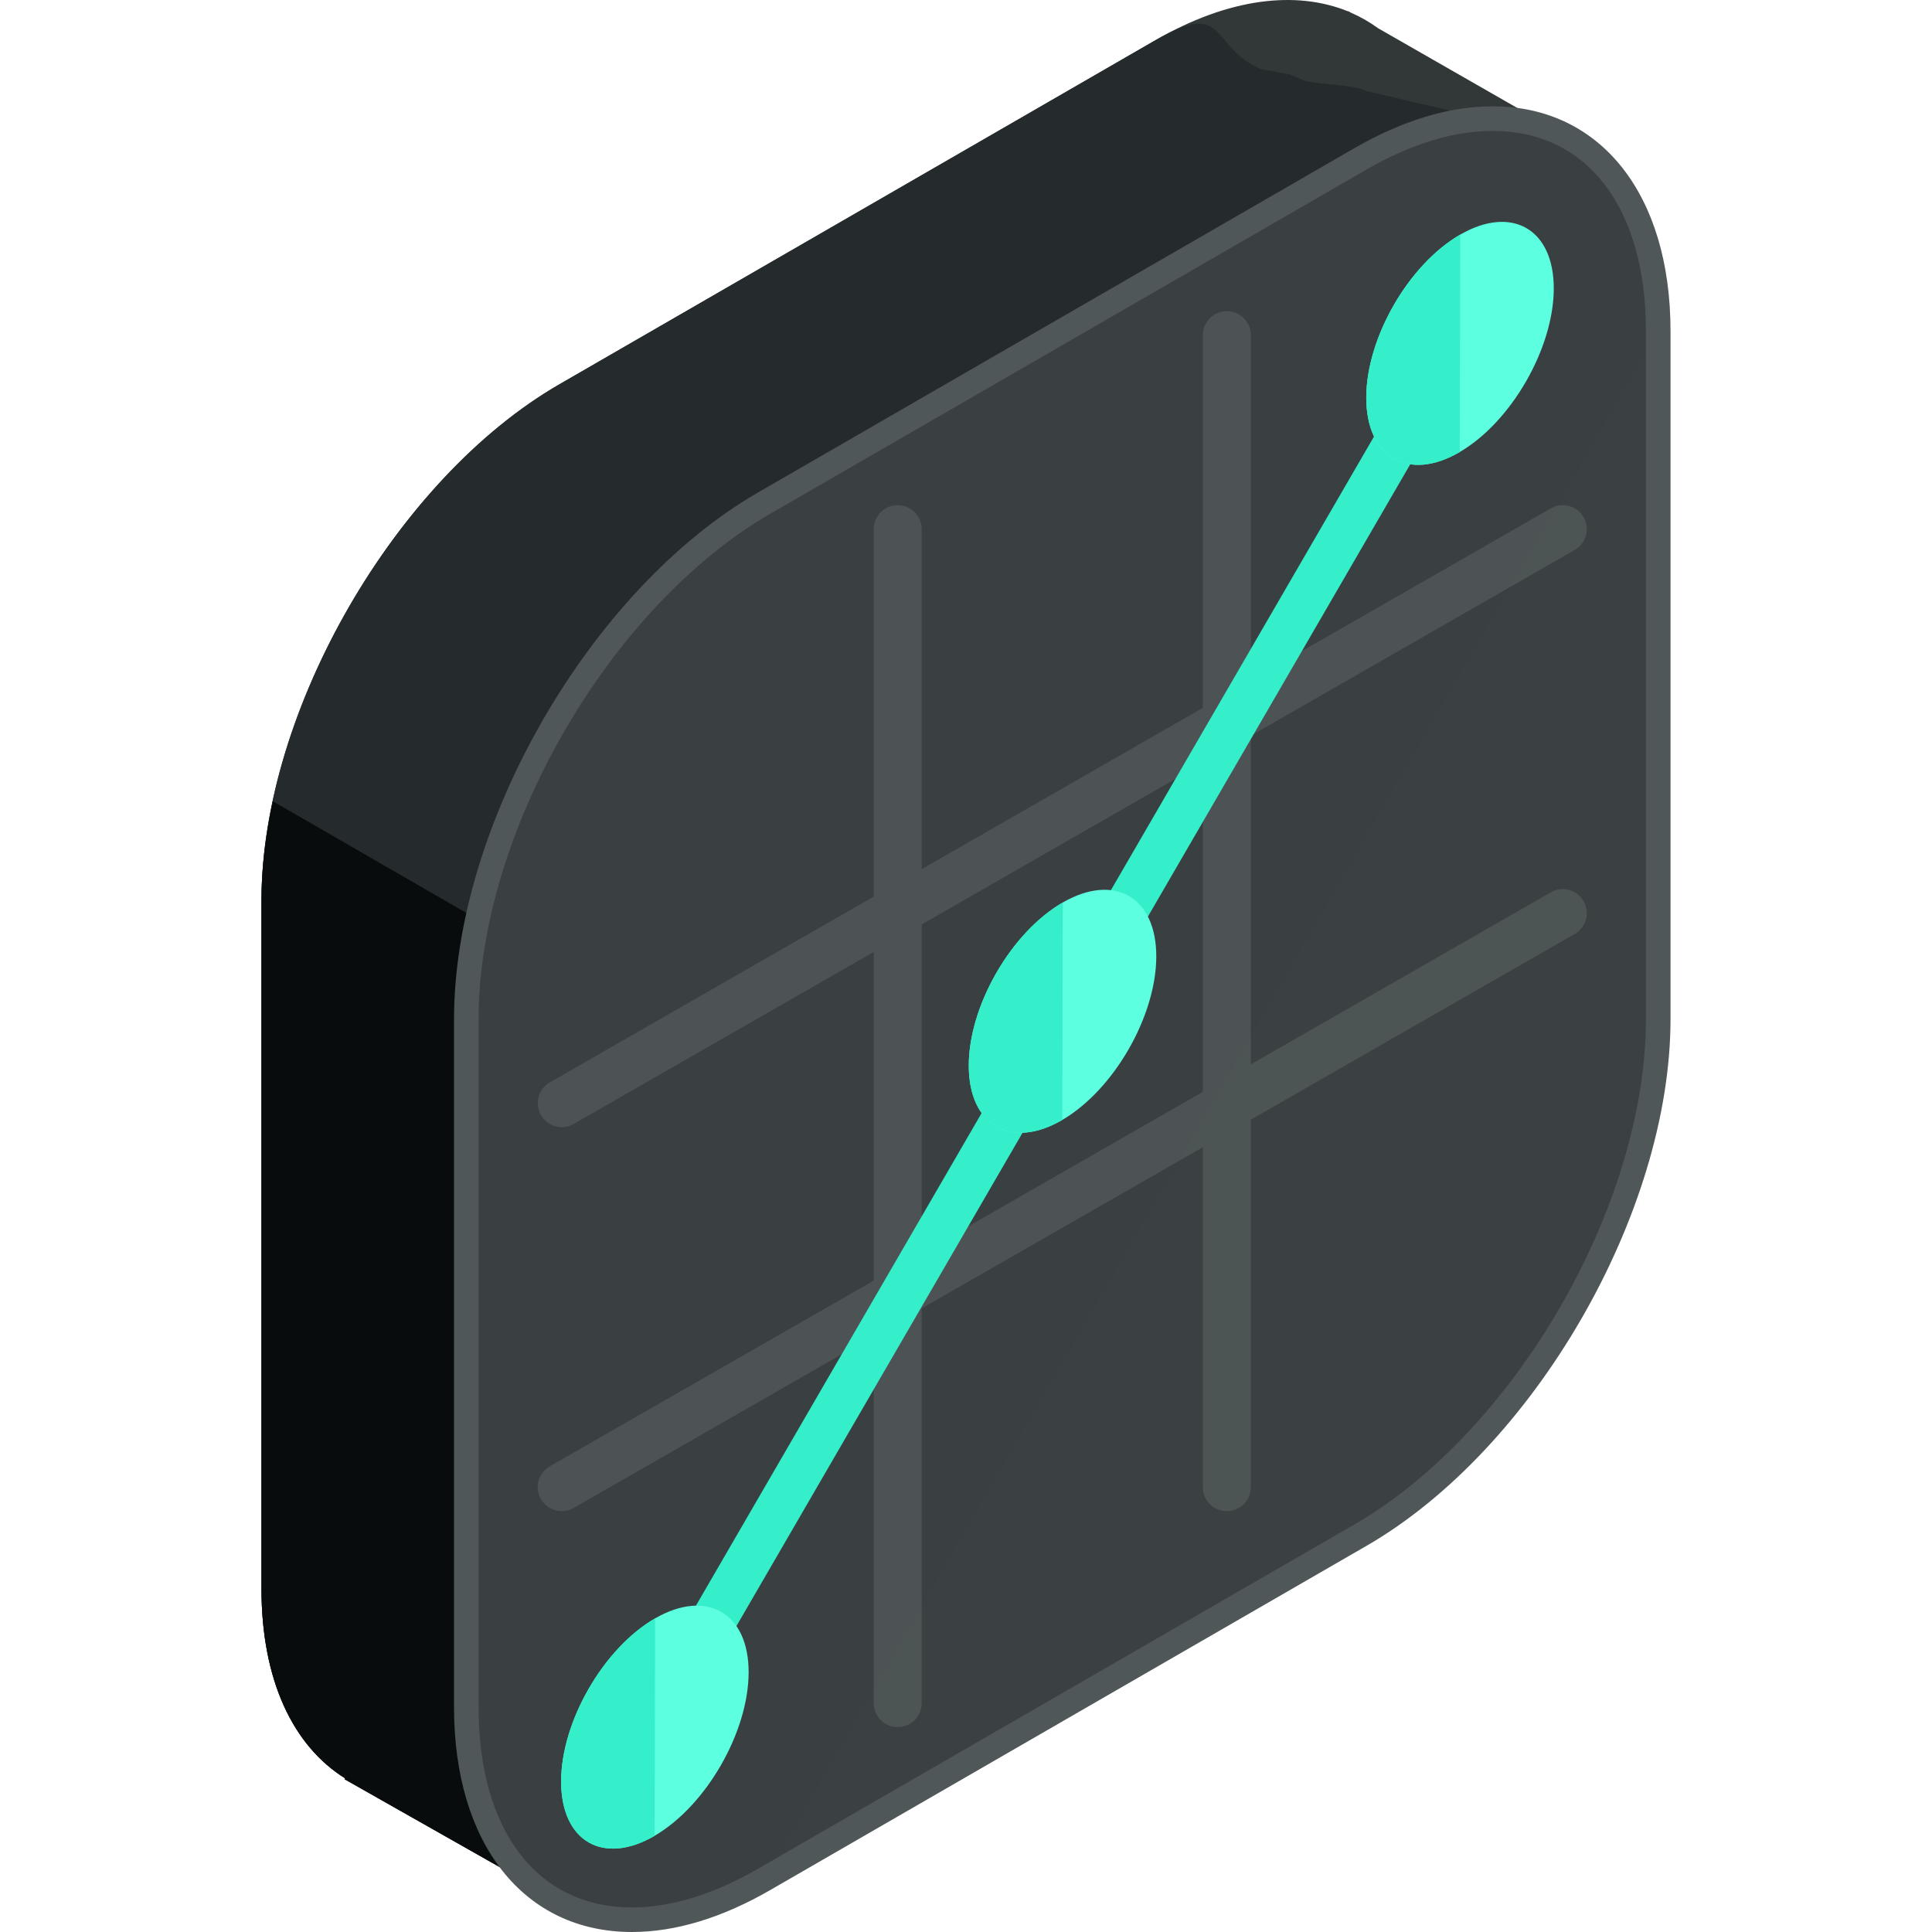 <?xml version="1.0" encoding="iso-8859-1"?>
<!-- Generator: Adobe Illustrator 19.0.0, SVG Export Plug-In . SVG Version: 6.00 Build 0)  -->
<svg xmlns="http://www.w3.org/2000/svg" xmlns:xlink="http://www.w3.org/1999/xlink" version="1.1" id="Capa_1" x="0px" y="0px" viewBox="0 0 504.117 504.117" style="enable-background:new 0 0 504.117 504.117;" xml:space="preserve">
<path style="fill:#323738;" d="M410.123,36.319L359.632,7.395c-2.209-1.607-4.577-2.97-7.093-4.064l-0.744-0.425l-0.032,0.063  c-13.584-5.518-31.13-3.525-50.271,7.522l-155.518,89.777c-42.76,24.69-77.745,85.287-77.745,134.668v179.558  c0,24.08,8.361,41.157,21.847,49.538l-0.13,0.232l56.115,31.791l31.555-54.938l123.876-71.511  c42.752-24.69,77.745-85.287,77.745-134.668V90.09L410.123,36.319z"/>
<path style="fill:#252B2D;" d="M410.123,36.319l-54.048-12.674c-2.209-1.611-13.245-1.568-15.762-2.666l-4.005-1.607l-7.215-1.339  c-13.584-5.522-8.46-18.593-27.601-7.546l-155.518,89.781c-42.76,24.69-77.745,85.287-77.745,134.668v179.558  c0,24.08,8.361,41.157,21.847,49.538l-0.13,0.232l56.115,31.791l31.555-54.938l123.876-71.511  c42.752-24.69,77.745-85.287,77.745-134.668V90.09L410.123,36.319z"/>
<path style="fill:#090C0C;" d="M71.191,209.067c-1.887,8.787-2.962,17.495-2.962,25.868v179.558c0,24.08,8.361,41.157,21.847,49.538  l-0.13,0.232l56.115,31.791l31.555-54.938l123.876-71.511c7.263-4.194,14.285-9.492,20.96-15.537L71.191,209.067z"/>
<path style="fill:#3B4142;" d="M199.423,131.259c-42.76,24.69-77.753,85.287-77.753,134.668v179.558  c0,49.38,34.993,69.577,77.753,44.891l155.506-89.781c42.76-24.69,77.753-85.287,77.753-134.668V86.373  c0-49.38-34.993-69.577-77.753-44.891L199.423,131.259z"/>
<path style="opacity:0.2;fill:#383E3F;enable-background:new    ;" d="M432.682,86.373c0-49.38-34.993-69.577-77.753-44.891  l-155.506,89.777c-42.76,24.69-77.753,85.287-77.753,134.668v179.558c0,49.38,34.993,69.577,77.753,44.891"/>
<path style="fill:#4F5759;" d="M164.883,504.117h-0.008c-28.192,0-46.407-23.016-46.407-58.632V265.927  c0-50.527,35.592-112.187,79.344-137.44l155.514-89.781c12.607-7.278,24.769-10.965,36.147-10.965  c28.191,0,46.415,23.016,46.415,58.632v179.558c0,50.527-35.6,112.187-79.352,137.44l-155.514,89.781  C188.415,500.427,176.261,504.117,164.883,504.117z M389.477,34.156c-10.24,0-21.323,3.399-32.937,10.098l-155.518,89.777  c-41.984,24.245-76.146,83.413-76.146,131.895v179.558c0,32.209,15.325,52.22,39.999,52.22h0.008  c10.24,0,21.315-3.403,32.929-10.102l155.514-89.777c41.984-24.241,76.146-83.413,76.146-131.895V86.373  C429.477,54.164,414.152,34.156,389.477,34.156z"/>
<g style="opacity:0.3;">
	<path style="fill:#787F7E;" d="M234.239,450.661c-3.462,0-6.262-2.8-6.262-6.262V138.073c0-3.462,2.8-6.262,6.262-6.262   s6.262,2.8,6.262,6.262v306.326C240.497,447.86,237.701,450.661,234.239,450.661z"/>
	<path style="fill:#787F7E;" d="M320.121,394.301c-3.462,0-6.262-2.804-6.262-6.266V87.46c0-3.462,2.8-6.262,6.262-6.262   c3.462,0,6.262,2.8,6.262,6.262v300.576C326.383,391.497,323.583,394.301,320.121,394.301z"/>
	<path style="fill:#787F7E;" d="M146.585,294.111c-2.17,0-4.285-1.126-5.431-3.143c-1.725-3.013-0.685-6.837,2.308-8.55   l261.199-149.78c2.97-1.733,6.821-0.693,8.546,2.316c1.729,3.009,0.693,6.833-2.308,8.546L149.7,293.276   C148.708,293.835,147.644,294.111,146.585,294.111z"/>
	<path style="fill:#787F7E;" d="M146.569,394.301c-2.162,0-4.277-1.122-5.431-3.143c-1.725-3.009-0.685-6.837,2.316-8.55   L404.66,232.832c2.97-1.725,6.821-0.709,8.546,2.312c1.729,3.009,0.693,6.833-2.308,8.55L149.692,393.47   C148.7,394.033,147.636,394.301,146.569,394.301z"/>
</g>
<path style="fill:#35EFCB;" d="M163.363,468.073c-1.008,0-2.032-0.252-2.962-0.8c-2.824-1.634-3.785-5.25-2.146-8.07L383.463,70.894  c1.631-2.824,5.246-3.789,8.07-2.146c2.824,1.638,3.785,5.254,2.146,8.078L168.475,465.127  C167.376,467.017,165.399,468.073,163.363,468.073z"/>
<path style="fill:#5CFFE0;" d="M277.192,292.216c13.414-7.83,24.454-26.986,24.517-42.539c0.071-15.608-10.91-21.961-24.391-14.194  c-13.501,7.794-24.533,26.963-24.533,42.571C252.785,293.677,263.762,300.058,277.192,292.216z"/>
<path style="fill:#35EFCB;" d="M277.314,235.487c-13.501,7.794-24.533,26.963-24.533,42.571c0,15.624,10.977,22,24.407,14.163"/>
<path style="fill:#5CFFE0;" d="M380.9,117.939c13.414-7.83,24.454-26.986,24.525-42.539c0.071-15.608-10.914-21.961-24.391-14.194  c-13.501,7.794-24.533,26.963-24.533,42.571C356.501,119.401,367.477,125.781,380.9,117.939z"/>
<path style="fill:#35EFCB;" d="M381.03,61.21c-13.501,7.794-24.533,26.963-24.533,42.571c0,15.624,10.977,22,24.399,14.163"/>
<path style="fill:#5CFFE0;" d="M170.822,479.002c13.414-7.822,24.454-26.986,24.517-42.539c0.071-15.608-10.91-21.953-24.391-14.186  c-13.501,7.794-24.533,26.955-24.533,42.567C146.415,480.463,157.392,486.847,170.822,479.002z"/>
<path style="fill:#35EFCB;" d="M170.944,422.28c-13.501,7.794-24.533,26.955-24.533,42.567c0,15.62,10.976,22.004,24.407,14.159"/>
<g>
</g>
<g>
</g>
<g>
</g>
<g>
</g>
<g>
</g>
<g>
</g>
<g>
</g>
<g>
</g>
<g>
</g>
<g>
</g>
<g>
</g>
<g>
</g>
<g>
</g>
<g>
</g>
<g>
</g>
</svg>

